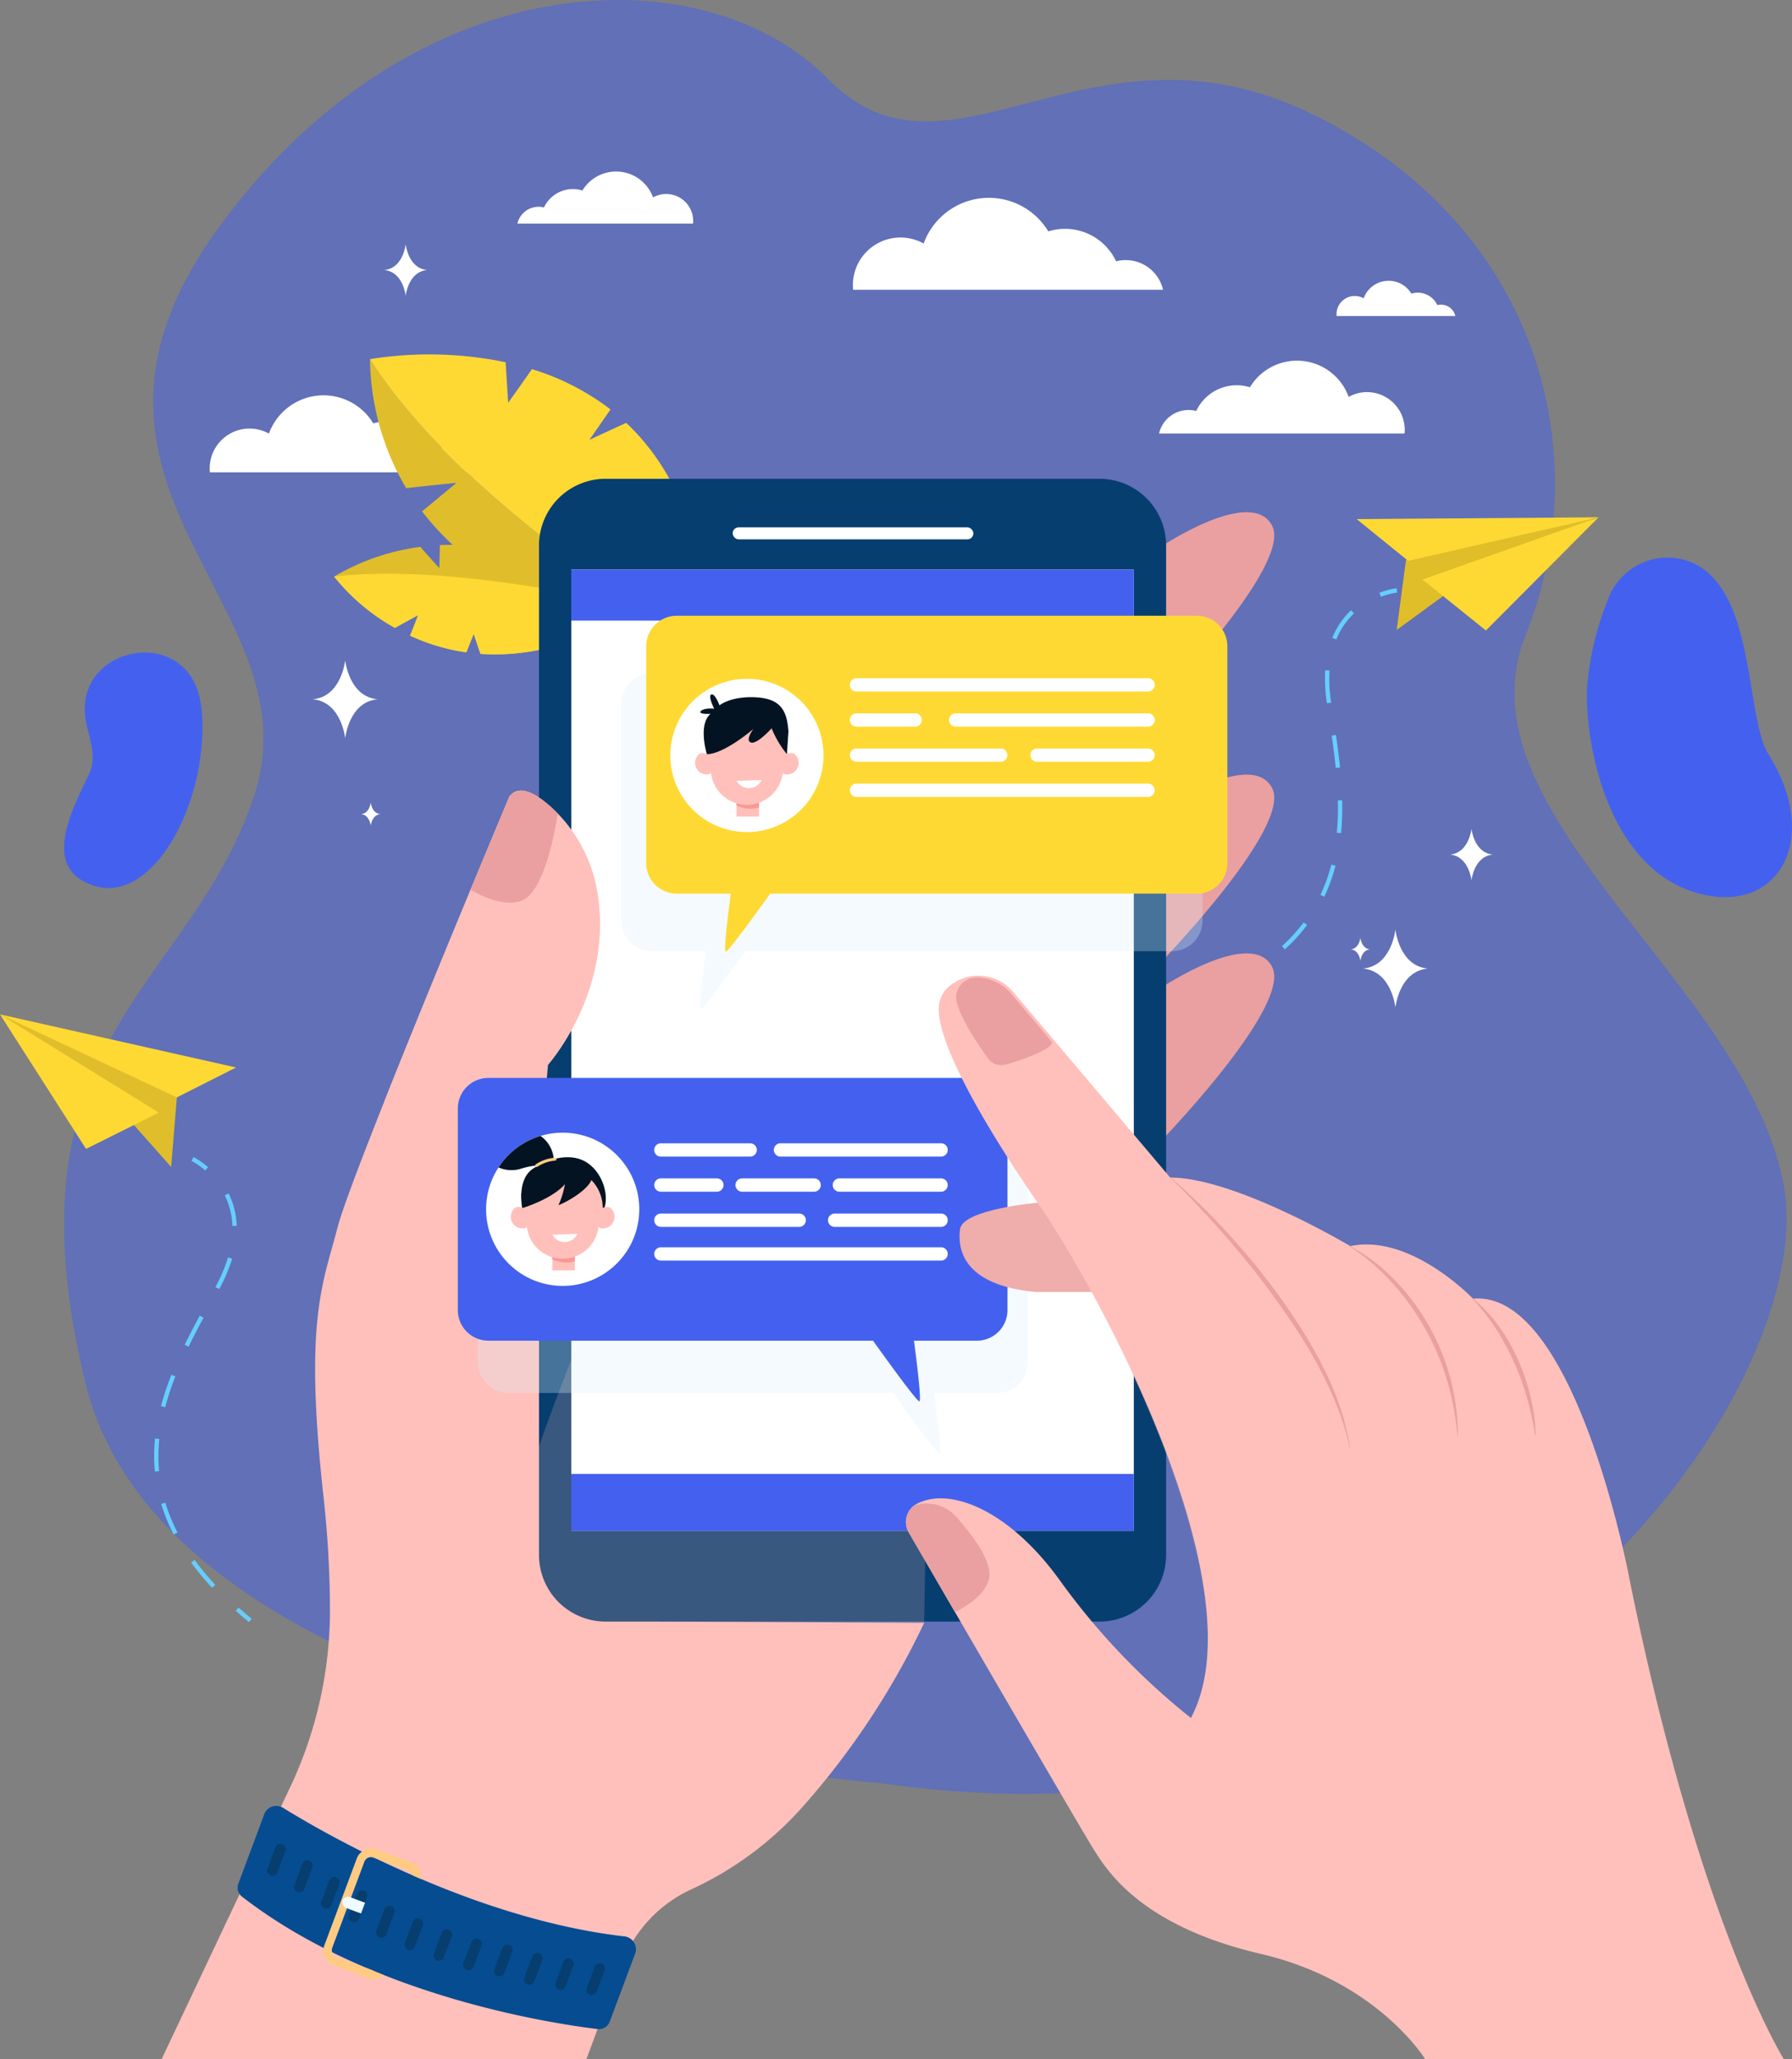 <svg xmlns="http://www.w3.org/2000/svg" width="245.796" height="282.39" viewBox="0 0 245.796 282.39">
  <rect x="0" y="0" width="245.796" height="282.39" fill="#808080" stroke="none"/>
  <g id="Group_135" data-name="Group 135" transform="translate(-197.742 -1795)">
    <path id="Path_236" data-name="Path 236" d="M365.824,2039.522s-97.224-7.153-108.915-54.692,14.22-54.008,23.067-80.635-31.283-42.331-4.424-78.56,66.47-36.861,83.162-19.8,35.934-10.428,66.918,5.056S464.2,1857.664,454.4,1882.1s30.371,47.807,35.409,75.514S449.384,2051.738,365.824,2039.522Z" transform="translate(-47.399 0)" fill="#4361ee" opacity="0.5"/>
    <path id="Path_237" data-name="Path 237" d="M339.465,2662.027h58.26l4.833-13.011a18.4,18.4,0,0,1,9.695-10.342,46.344,46.344,0,0,0,15.4-11.554,107.02,107.02,0,0,0,16.4-24.924l-36.106-.177s3.25-20.2-14.7-47.02a15.185,15.185,0,0,1-2.5-9.759l1.7-19.563s12.194-13.628,4.713-30.534c0,0-7.154-9.906-9.993-6.28,0,0-21.611,51.462-23.578,59.115s-4.591,12.461-1.968,36.51a145.737,145.737,0,0,1,.935,16.041,56.929,56.929,0,0,1-5.472,24.229Z" transform="translate(-119.551 -584.637)" fill="#ffc0bb"/>
    <path id="Path_238" data-name="Path 238" d="M393.8,3223.355c-5.408-6-12.92-5.056-20.82-7.8s-10.434-22.483-10.434-22.483v0c.013.745.019,1.469.017,2.166a56.926,56.926,0,0,1-5.472,24.229l-17.629,37.269h58.26l4.833-13.012a18.4,18.4,0,0,1,9.695-10.341,45.344,45.344,0,0,0,12.937-8.971C409.143,3231.158,399.211,3229.359,393.8,3223.355Z" transform="translate(-119.551 -1179.347)" fill="#ffc0bb" opacity="0.2" style="mix-blend-mode: multiply;isolation: isolate"/>
    <path id="Path_239" data-name="Path 239" d="M1385.8,2045.954a2.013,2.013,0,0,0-2.466-1.494,2.961,2.961,0,0,0-3.56-1.573,3.647,3.647,0,0,0-6.551.637,2.5,2.5,0,0,0-3.719,2.186c0,.082,0,.163.012.243Z" transform="translate(-988.44 -207.617)" fill="#fff"/>
    <path id="Path_240" data-name="Path 240" d="M988.021,1981a5.252,5.252,0,0,0-6.438-3.9,7.731,7.731,0,0,0-9.3-4.106,9.522,9.522,0,0,0-17.1,1.664,6.532,6.532,0,0,0-9.708,5.708c0,.214.011.425.031.634Z" transform="translate(-630.751 -146.262)" fill="#fff"/>
    <path id="Path_241" data-name="Path 241" d="M417.19,2152.086a4.395,4.395,0,0,0-5.388-3.264,6.472,6.472,0,0,0-7.78-3.437,7.97,7.97,0,0,0-14.316,1.393,5.467,5.467,0,0,0-8.125,4.778c0,.179.009.355.026.531Z" transform="translate(-155.078 -292.316)" fill="#fff"/>
    <g id="Group_117" data-name="Group 117" transform="translate(248.491 1843.608)">
      <path id="Path_242" data-name="Path 242" d="M522.122,2109.815c13.394,21.133,46.406,39.967,46.406,39.967s-26.242-2.131-39.265-19.09l4.722-3.911s-3.753.363-6.9.726A35.527,35.527,0,0,1,522.122,2109.815Z" transform="translate(-522.122 -2109.17)" fill="#e0be2b"/>
      <path id="Path_243" data-name="Path 243" d="M557.265,2115.081c-2.037.924-5.05,2.332-5.05,2.332l2.9-4.171a33.824,33.824,0,0,0-10.789-5.531c-1.495,2.176-3.251,4.608-3.251,4.608l-.349-5.552a51.5,51.5,0,0,0-18.607-.426c13.394,21.133,46.406,39.967,46.406,39.967C568.378,2130.78,563.65,2121.084,557.265,2115.081Z" transform="translate(-522.122 -2105.696)" fill="#ffd933"/>
    </g>
    <g id="Group_118" data-name="Group 118" transform="translate(243.573 1869.722)">
      <path id="Path_244" data-name="Path 244" d="M490.687,2276.963a31.119,31.119,0,0,1,11.821-4.072c1.17,1.336,2.606,2.907,2.606,2.907l.08-3.146c14.929-.716,27.516,8.687,27.516,8.687-8.543,5.2-15.895,6.655-21.952,6.223-.382-1.1-.925-2.737-.925-2.737l-1.014,2.532a27.545,27.545,0,0,1-7.717-2.291c.537-1.313,1.1-2.813,1.1-2.813L499.02,2284A28.279,28.279,0,0,1,490.687,2276.963Z" transform="translate(-490.687 -2272.614)" fill="#e0be2b"/>
      <path id="Path_245" data-name="Path 245" d="M510.757,2308.944c-.382-1.1-.925-2.737-.925-2.737l-1.014,2.532a27.545,27.545,0,0,1-7.717-2.291c.537-1.313,1.1-2.814,1.1-2.814l-3.183,1.744a28.282,28.282,0,0,1-8.333-7.034c17.369-1.985,42.022,4.376,42.022,4.376C524.167,2307.919,516.815,2309.376,510.757,2308.944Z" transform="translate(-490.687 -2293.995)" fill="#ffd933"/>
    </g>
    <g id="Group_119" data-name="Group 119" transform="translate(383.82 1865.927)">
      <path id="Path_246" data-name="Path 246" d="M1423.515,2254.326l-1.26,9.491,6.742-4.924,20.634-10.541-15.96,1.461s-8.131,1.975-8.571,2.374A19.741,19.741,0,0,0,1423.515,2254.326Z" transform="translate(-1416.76 -2248.353)" fill="#e0be2a"/>
      <path id="Path_247" data-name="Path 247" d="M1387.13,2248.693l33.184-.242-26.116,5.974Z" transform="translate(-1387.13 -2248.435)" fill="#ffd933"/>
      <path id="Path_248" data-name="Path 248" d="M1453.608,2263.973l-8.695-6.985,24.144-8.538Z" transform="translate(-1435.873 -2248.435)" fill="#ffd933"/>
    </g>
    <g id="Group_123" data-name="Group 123" transform="translate(359.954 1875.674)">
      <g id="Group_120" data-name="Group 120" transform="translate(26.991)">
        <path id="Path_249" data-name="Path 249" d="M1407.313,2311.827a10.011,10.011,0,0,1,2.215-.582l-.062-.59a10.517,10.517,0,0,0-2.361.617Z" transform="translate(-1407.104 -2310.655)" fill="#65cefe"/>
      </g>
      <g id="Group_121" data-name="Group 121" transform="translate(6.288 3.016)">
        <path id="Path_250" data-name="Path 250" d="M1274.775,2380.948a37.42,37.42,0,0,0,3.842-2.229l.329.493a37.918,37.918,0,0,1-3.9,2.265Zm7.338-4.95a24.07,24.07,0,0,0,2.982-3.261l.473.357a24.7,24.7,0,0,1-3.056,3.342Zm5.272-7.032c.29-.61.558-1.245.795-1.889.268-.729.505-1.491.705-2.264l.573.148c-.2.793-.448,1.573-.723,2.321-.243.661-.517,1.313-.816,1.939Zm2.393-12.959.592-.014a38.265,38.265,0,0,1-.146,4.511l-.59-.056A37.713,37.713,0,0,0,1289.779,2356.007Zm-.843-8.883.587-.084c.248,1.734.425,3.151.557,4.459l-.59.06C1289.359,2350.259,1289.183,2348.85,1288.936,2347.124Zm-.663-4.462a21.816,21.816,0,0,1-.224-4.5l.591.036a21.2,21.2,0,0,0,.219,4.374l0,.034-.587.081Zm.745-8.951a10.76,10.76,0,0,1,2.573-3.779l.407.431a10.17,10.17,0,0,0-2.431,3.573Z" transform="translate(-1274.775 -2329.932)" fill="#65cefe"/>
      </g>
      <g id="Group_122" data-name="Group 122" transform="translate(0 55.852)">
        <path id="Path_251" data-name="Path 251" d="M1234.777,2669.029c.763-.265,1.515-.543,2.234-.827l-.217-.551c-.713.281-1.456.556-2.211.818Z" transform="translate(-1234.583 -2667.651)" fill="#65cefe"/>
      </g>
    </g>
    <g id="Group_124" data-name="Group 124" transform="translate(356.201 1865.243)">
      <path id="Path_252" data-name="Path 252" d="M1211.468,2248.655s12.34-8.259,15.158-2.818-16.032,24.7-16.032,24.7Z" transform="translate(-1210.594 -2243.981)" fill="#eaa0a0"/>
      <path id="Path_253" data-name="Path 253" d="M1211.468,2478.671s12.34-8.259,15.158-2.818-16.032,24.7-16.032,24.7Z" transform="translate(-1210.594 -2438.012)" fill="#eaa0a0"/>
      <path id="Path_254" data-name="Path 254" d="M1211.468,2635.386s12.34-8.259,15.158-2.818-16.032,24.7-16.032,24.7Z" transform="translate(-1210.594 -2570.209)" fill="#eaa0a0"/>
    </g>
    <path id="Path_255" data-name="Path 255" d="M747.18,2214.695H679.435a9.135,9.135,0,0,0-9.135,9.135v138.452a9.137,9.137,0,0,0,9.135,9.135H747.18a9.135,9.135,0,0,0,9.135-9.135V2223.83A9.137,9.137,0,0,0,747.18,2214.695Z" transform="translate(-398.627 -354.034)" fill="#063e70"/>
    <path id="Path_256" data-name="Path 256" d="M649.652,2858.116s-12.253,30-11.064,35.668,8.624,13.255,26.868,10.727a280.173,280.173,0,0,0,30.854-5.908s.763-40.481,0-42.534-33.565-16.623-34.855-16.623S649.652,2858.116,649.652,2858.116Z" transform="translate(-371.807 -881.043)" fill="#ffc0bb" opacity="0.2" style="mix-blend-mode: multiply;isolation: isolate"/>
    <rect id="Rectangle_34" data-name="Rectangle 34" width="77.158" height="131.822" transform="translate(276.101 1873.111)" fill="#fff"/>
    <path id="Path_257" data-name="Path 257" d="M688.016,2785.726h-67.01a4.192,4.192,0,0,0-4.191,4.191v27.653a4.191,4.191,0,0,0,4.191,4.191h52.757c2.135,2.98,6.007,8.315,6.348,8.315.32,0-.3-5.039-.73-8.315h8.635a4.191,4.191,0,0,0,4.191-4.191v-27.653A4.191,4.191,0,0,0,688.016,2785.726Z" transform="translate(-353.509 -835.728)" fill="#daeef7" opacity="0.3" style="mix-blend-mode: multiply;isolation: isolate"/>
    <path id="Path_258" data-name="Path 258" d="M818.006,2385.259H746.67a4.191,4.191,0,0,0-4.191,4.191v29.722a4.191,4.191,0,0,0,4.191,4.191h7.408c-.43,3.272-.993,7.966-.684,7.966.329,0,3.924-4.937,6.1-7.966h58.515a4.191,4.191,0,0,0,4.191-4.191V2389.45A4.191,4.191,0,0,0,818.006,2385.259Z" transform="translate(-459.514 -497.914)" fill="#daeef7" opacity="0.3" style="mix-blend-mode: multiply;isolation: isolate"/>
    <rect id="Rectangle_35" data-name="Rectangle 35" width="33.017" height="1.652" rx="0.826" transform="translate(298.235 1867.317)" fill="#fff"/>
    <path id="Path_259" data-name="Path 259" d="M554.291,2537.484a5.759,5.759,0,0,0,1.518,2.582l1.251-14.388s8.971-10.025,6.8-23.545a20.2,20.2,0,0,0-6.565-11.983c-2.01-1.767-4.217-2.947-5.518-1.285,0,0-10.163,24.2-17.184,41.878Z" transform="translate(-284.154 -584.637)" fill="#ffc0bb"/>
    <path id="Path_260" data-name="Path 260" d="M670.332,2739.876h-67.01a4.191,4.191,0,0,0-4.191,4.191v27.654a4.191,4.191,0,0,0,4.191,4.191h52.757c2.135,2.979,6.006,8.315,6.348,8.315.32,0-.3-5.039-.73-8.315h8.635a4.191,4.191,0,0,0,4.191-4.191v-27.654A4.191,4.191,0,0,0,670.332,2739.876Z" transform="translate(-338.592 -797.051)" fill="#4361ee"/>
    <rect id="Rectangle_36" data-name="Rectangle 36" width="77.158" height="7.797" transform="translate(276.101 1997.135)" fill="#4361ee"/>
    <rect id="Rectangle_37" data-name="Rectangle 37" width="77.158" height="6.996" transform="translate(276.101 1873.111)" fill="#4361ee"/>
    <path id="Path_261" data-name="Path 261" d="M617.477,2503.079c2.808-1.292,4.274-8.6,4.8-11.882-2.254-2.267-5.08-4.307-6.626-2.332,0,0-2.238,5.329-5.339,12.813C612.431,2502.857,615.377,2504.044,617.477,2503.079Z" transform="translate(-348.023 -584.637)" fill="#eaa0a0"/>
    <path id="Path_262" data-name="Path 262" d="M1049.852,2849.211s-10.421.875-10.785,3.644.437,7.652,10.275,8.6h10.19s-3.049-8.453-2.9-8.745S1049.852,2849.211,1049.852,2849.211Z" transform="translate(-709.644 -889.281)" fill="#efadab"/>
    <path id="Path_263" data-name="Path 263" d="M993.484,2722.671a2.827,2.827,0,0,0-1.1,3.915c4.8,8.271,23.864,41.14,25.583,43.813,1.967,3.061,6.777,10.275,22.737,13.992s22.518,14.429,22.518,14.429h49.19s-11.587-18.365-21.206-66.024c0,0-7.433-39.571-21.425-38.26,0,0-8.527-8.963-16.834-7.214,0,0-15.741-9.4-24.7-9.4l-21.53-25.445a6.229,6.229,0,0,0-8.507-1.007,4.077,4.077,0,0,0-1.663,2.622c-.656,4.154,4.81,14.648,13.555,27.328s30.389,52.907,20.988,70.615a95.079,95.079,0,0,1-17.927-18.8C1006.2,2723.53,998.015,2720.266,993.484,2722.671Z" transform="translate(-669.996 -721.43)" fill="#ffc0bb"/>
    <path id="Path_264" data-name="Path 264" d="M1223.925,2827.291a89.652,89.652,0,0,1,8.063,7.885,93.064,93.064,0,0,1,10.26,13.483c3.193,5.262,5.3,9.875,6.3,15.67l-.064.013c-1.147-5.443-4.144-11.306-6.754-15.356a113.671,113.671,0,0,0-10.127-13.47c-2.29-2.641-5.193-5.761-7.718-8.177Z" transform="translate(-865.6 -870.79)" fill="#eaa0a0"/>
    <path id="Path_265" data-name="Path 265" d="M1380.49,2886.881a24.292,24.292,0,0,1,6.229,4.724,30.115,30.115,0,0,1,4.72,6.3,30.771,30.771,0,0,1,2.955,7.293,29.753,29.753,0,0,1,.989,7.754l-.065,0a38.187,38.187,0,0,0-1.418-7.612,34.526,34.526,0,0,0-3.032-7.117,33.708,33.708,0,0,0-4.53-6.27,29.1,29.1,0,0,0-5.881-5.017Z" transform="translate(-997.682 -921.057)" fill="#eaa0a0"/>
    <path id="Path_266" data-name="Path 266" d="M1487.851,2932.258a21.674,21.674,0,0,1,5.146,6.167,27.788,27.788,0,0,1,2.939,7.5,23.329,23.329,0,0,1,.686,5.3l-.065.009a39.594,39.594,0,0,0-1.117-5.174,36.181,36.181,0,0,0-2.986-7.34,29.332,29.332,0,0,0-4.633-6.414Z" transform="translate(-1088.249 -959.335)" fill="#eaa0a0"/>
    <path id="Path_267" data-name="Path 267" d="M1003.418,3123.152c.436-2.213-2.143-5.723-4.484-8.371a5.442,5.442,0,0,0-5.8-1.58,2.831,2.831,0,0,0-.749,3.689c1.289,2.222,3.608,6.221,6.345,10.933C1000.78,3126.78,1003.014,3125.2,1003.418,3123.152Z" transform="translate(-670 -1111.734)" fill="#eaa0a0"/>
    <path id="Path_268" data-name="Path 268" d="M1042.562,2663.92c1.244-.25,6.886-2.125,6.541-3.154h0l-5.566-6.578a6.338,6.338,0,0,0-4.242-2.217h0l-.026,0c-.045,0-.147-.011-.29-.011a2.82,2.82,0,0,0-2.988,2.234c-.4,2,2.9,6.845,4.361,8.862A2.194,2.194,0,0,0,1042.562,2663.92Z" transform="translate(-707.078 -722.888)" fill="#eaa0a0"/>
    <path id="Path_269" data-name="Path 269" d="M412.366,3378.509c6.165,3.788,26.011,15.112,46.532,17.527a1.8,1.8,0,0,1,1.692,2.2l-3.585,9.6a1.594,1.594,0,0,1-1.753.909c-6.048-.734-31-4.49-48.558-18.072a1.573,1.573,0,0,1-.626-1.762l3.659-9.8A1.786,1.786,0,0,1,412.366,3378.509Z" transform="translate(-175.666 -1335.497)" fill="#064c91"/>
    <path id="Path_270" data-name="Path 270" d="M432.443,3415.613l-.068-.025a.7.7,0,0,1-.408-.9l1.1-2.957a.7.7,0,0,1,.9-.408l.068.025a.7.7,0,0,1,.408.9l-1.1,2.956A.7.7,0,0,1,432.443,3415.613Z" transform="translate(-197.543 -1363.418)" fill="#063e70"/>
    <path id="Path_271" data-name="Path 271" d="M456.037,3430.154l-.068-.025a.7.7,0,0,1-.409-.9l1.1-2.956a.7.7,0,0,1,.895-.409l.068.026a.7.7,0,0,1,.408.9l-1.1,2.956A.7.7,0,0,1,456.037,3430.154Z" transform="translate(-217.446 -1375.684)" fill="#063e70"/>
    <path id="Path_272" data-name="Path 272" d="M479.691,3444.64h0a.733.733,0,0,1-.43-.942l1.078-2.888a.732.732,0,0,1,.942-.43h0a.731.731,0,0,1,.429.941l-1.078,2.889A.732.732,0,0,1,479.691,3444.64Z" transform="translate(-237.437 -1387.924)" fill="#063e70"/>
    <path id="Path_273" data-name="Path 273" d="M503.989,3456.342l-.068-.025a.7.7,0,0,1-.408-.9l1.1-2.956a.7.7,0,0,1,.895-.409l.068.025a.7.7,0,0,1,.408.9l-1.1,2.956A.7.7,0,0,1,503.989,3456.342Z" transform="translate(-257.896 -1397.775)" fill="#063e70"/>
    <path id="Path_274" data-name="Path 274" d="M527.915,3469.995l-.068-.025a.7.7,0,0,1-.408-.9l1.1-2.956a.7.7,0,0,1,.9-.408l.068.025a.7.7,0,0,1,.408.9l-1.1,2.956A.7.7,0,0,1,527.915,3469.995Z" transform="translate(-278.079 -1409.292)" fill="#063e70"/>
    <path id="Rectangle_38" data-name="Rectangle 38" d="M.731,0H3.815a.732.732,0,0,1,.732.732v0a.732.732,0,0,1-.732.732H.732A.732.732,0,0,1,0,.732v0A.731.731,0,0,1,.731,0Z" transform="translate(253.024 2062.127) rotate(-69.501)" fill="#063e70"/>
    <path id="Rectangle_39" data-name="Rectangle 39" d="M.732,0H3.815a.732.732,0,0,1,.732.732v0a.732.732,0,0,1-.732.732H.732A.732.732,0,0,1,0,.732v0A.732.732,0,0,1,.732,0Z" transform="translate(257.009 2063.615) rotate(-69.502)" fill="#063e70"/>
    <path id="Path_275" data-name="Path 275" d="M604.356,3498.568h0a.731.731,0,0,1-.43-.941l1.078-2.888a.732.732,0,0,1,.942-.43h0a.732.732,0,0,1,.43.942l-1.078,2.888A.731.731,0,0,1,604.356,3498.568Z" transform="translate(-342.598 -1433.415)" fill="#063e70"/>
    <path id="Path_276" data-name="Path 276" d="M631.375,3503.936h0a.732.732,0,0,1-.43-.941l1.079-2.889a.732.732,0,0,1,.942-.43h0a.732.732,0,0,1,.429.942l-1.078,2.888A.732.732,0,0,1,631.375,3503.936Z" transform="translate(-365.39 -1437.942)" fill="#063e70"/>
    <path id="Path_277" data-name="Path 277" d="M657.661,3511.167l-.068-.025a.7.7,0,0,1-.408-.9l1.1-2.956a.7.7,0,0,1,.9-.408l.068.025a.7.7,0,0,1,.408.9l-1.1,2.956A.7.7,0,0,1,657.661,3511.167Z" transform="translate(-387.527 -1444.024)" fill="#063e70"/>
    <path id="Rectangle_40" data-name="Rectangle 40" d="M.731,0H3.815a.732.732,0,0,1,.732.732v0a.732.732,0,0,1-.732.732H.732A.732.732,0,0,1,0,.732v0A.731.731,0,0,1,.731,0Z" transform="translate(273.688 2067.591) rotate(-69.502)" fill="#063e70"/>
    <path id="Path_278" data-name="Path 278" d="M712.349,3520.267h0a.732.732,0,0,1-.43-.941l1.078-2.889a.733.733,0,0,1,.942-.43h0a.732.732,0,0,1,.43.942l-1.078,2.888A.732.732,0,0,1,712.349,3520.267Z" transform="translate(-433.695 -1451.718)" fill="#063e70"/>
    <path id="Path_279" data-name="Path 279" d="M488.15,3431.905l.017-.045a.917.917,0,0,1-.194-.047L483.117,3430a.969.969,0,0,1-.519-1.264l4.379-11.729a.969.969,0,0,1,1.22-.615l4.857,1.813a.906.906,0,0,1,.554.638q.572.249,1.154.5a2.1,2.1,0,0,0-1.28-2.282l-4.857-1.813a2.151,2.151,0,0,0-2.709,1.365l-4.379,11.729a2.15,2.15,0,0,0,1.152,2.806l4.857,1.814a2.045,2.045,0,0,0,2.1-.452Q488.9,3432.213,488.15,3431.905Z" transform="translate(-239.268 -1366.657)" fill="#ffcb83"/>
    <path id="Path_280" data-name="Path 280" d="M500.941,3458.405l-2.113-.789a.793.793,0,0,0-.553,1.482l2.113.788Z" transform="translate(-253.125 -1402.465)" fill="#eefbff"/>
    <path id="Path_281" data-name="Path 281" d="M1204.772,3373.945h49.191s-7.6-12.041-15.595-41.924c-3.51,22-22.874,20.735-30.558,21.956-8.847,1.405-43.195-5.756-48.007-8.012,2.14,3.266,7.214,10,22.451,13.551C1198.214,3363.233,1204.772,3373.945,1204.772,3373.945Z" transform="translate(-811.548 -1296.556)" fill="#ffc0bb" opacity="0.2" style="mix-blend-mode: multiply;isolation: isolate"/>
    <path id="Path_282" data-name="Path 282" d="M1124.294,2875.087c9.645,15.5,26.949,51.095,18.387,66.626l5.682,5.609s14.357-15.9-8.49-50.98A233.786,233.786,0,0,0,1124.294,2875.087Z" transform="translate(-781.594 -911.109)" fill="#ffc0bb" opacity="0.2" style="mix-blend-mode: multiply;isolation: isolate"/>
    <circle id="Ellipse_20" data-name="Ellipse 20" cx="10.507" cy="10.507" r="10.507" transform="translate(263.689 1970.57) rotate(-85.896)" fill="#fff"/>
    <path id="Path_283" data-name="Path 283" d="M654.932,2816.805s-1.042-4.276,1.44-5.876,5.132-1.968,6.943-1.045c2.51,1.279,3.542,4.734,2.739,6.646l-6.663-1.674Z" transform="translate(-385.48 -855.687)" fill="#031322"/>
    <g id="Group_125" data-name="Group 125" transform="translate(267.77 1955.173)">
      <rect id="Rectangle_41" data-name="Rectangle 41" width="3.085" height="3.08" transform="translate(5.729 10.963)" fill="#ffc0bb"/>
      <path id="Path_284" data-name="Path 284" d="M685.051,2890.729v-1.846h-3.085v1.571A4.524,4.524,0,0,0,685.051,2890.729Z" transform="translate(-676.237 -2877.919)" fill="#f99893"/>
      <path id="Path_285" data-name="Path 285" d="M659.027,2824.256a1.146,1.146,0,0,0-1.034.04,5.493,5.493,0,0,0-10.986,0,1.146,1.146,0,0,0-1.034-.04,1.595,1.595,0,0,0,1.379,2.791,1,1,0,0,0,.231-.158,4.952,4.952,0,0,0,9.833,0,1,1,0,0,0,.231.158,1.595,1.595,0,0,0,1.379-2.791Z" transform="translate(-645.349 -2818.805)" fill="#ffc0bb"/>
      <path id="Path_286" data-name="Path 286" d="M685.407,2876.59a1.926,1.926,0,0,1-3.441.105Z" transform="translate(-676.237 -2867.55)" fill="#fff"/>
    </g>
    <path id="Path_287" data-name="Path 287" d="M654.907,2819.5s4.038-1.223,5.8-3.266a12.138,12.138,0,0,1-.873,2.853c.118.079,4.033-1.825,4.564-3.581s-4-2.388-4-2.388-1.554.661-1.632.7-1.536.209-1.7.582c-.217.483-1.246.526-1.246.526l-.65,1.352-.455,1.422Z" transform="translate(-385.479 -858.834)" fill="#031322"/>
    <path id="Path_288" data-name="Path 288" d="M634.806,2795.054a4.416,4.416,0,0,0,2.99.2c2.356-.724,3.29-.443,3.6-.265a.765.765,0,0,0,.618.081c.232-.077.448-.288.381-.819a4.282,4.282,0,0,0-1.826-3.514A10.529,10.529,0,0,0,634.806,2795.054Z" transform="translate(-368.686 -839.952)" fill="#031322"/>
    <g id="Group_127" data-name="Group 127" transform="translate(271.148 1953.764)">
      <g id="Group_126" data-name="Group 126">
        <path id="Path_289" data-name="Path 289" d="M666.987,2810.989h0a.2.2,0,0,1,.049-.287,5.527,5.527,0,0,1,2.622-.9.2.2,0,0,1,.21.2h0a.2.2,0,0,1-.19.2,5.2,5.2,0,0,0-2.422.839A.2.2,0,0,1,666.987,2810.989Z" transform="translate(-666.946 -2809.797)" fill="#ffcb83"/>
      </g>
    </g>
    <g id="Group_129" data-name="Group 129" transform="translate(286.376 1879.445)">
      <path id="Path_290" data-name="Path 290" d="M839.8,2334.76H768.468a4.191,4.191,0,0,0-4.191,4.191v29.722a4.191,4.191,0,0,0,4.191,4.191h7.408c-.43,3.272-.993,7.965-.684,7.965.329,0,3.924-4.937,6.1-7.965H839.8a4.191,4.191,0,0,0,4.191-4.191v-29.722A4.191,4.191,0,0,0,839.8,2334.76Z" transform="translate(-764.277 -2334.76)" fill="#ffd933"/>
      <circle id="Ellipse_21" data-name="Ellipse 21" cx="10.507" cy="10.507" r="10.507" transform="translate(0.394 25.54) rotate(-70.442)" fill="#fff"/>
      <g id="Group_128" data-name="Group 128" transform="translate(6.66 10.783)">
        <rect id="Rectangle_42" data-name="Rectangle 42" width="3.085" height="3.08" transform="translate(5.729 13.668)" fill="#ffc0bb"/>
        <path id="Path_291" data-name="Path 291" d="M846.551,2492.9v-1.847h-3.085v1.571A4.523,4.523,0,0,0,846.551,2492.9Z" transform="translate(-837.737 -2477.381)" fill="#f99893"/>
        <path id="Path_292" data-name="Path 292" d="M820.526,2426.424a1.15,1.15,0,0,0-1.034.041,5.493,5.493,0,0,0-10.986,0,1.149,1.149,0,0,0-1.034-.041,1.6,1.6,0,0,0,1.379,2.791,1.015,1.015,0,0,0,.231-.158,4.952,4.952,0,0,0,9.833,0,1.013,1.013,0,0,0,.231.158,1.6,1.6,0,0,0,1.379-2.791Z" transform="translate(-806.848 -2418.268)" fill="#ffc0bb"/>
        <path id="Path_293" data-name="Path 293" d="M814.37,2405.187s1.548-1.31,5.067-1.1,4.189,2.049,4.388,4.671l-.206,3.12a13.627,13.627,0,0,1-2.1-3.544s-1.97,2.211-2.829,1.949.325-1.854.325-1.854-4.014,3.454-6.379,3.449c0,0-1.251-4.042.505-5.525,0,0-1.323.063-1.393-.2s.631-.65,1.9-.5c0,0-.906-1.771-.4-1.957S814.37,2405.187,814.37,2405.187Z" transform="translate(-810.975 -2403.682)" fill="#031322"/>
        <path id="Path_294" data-name="Path 294" d="M846.907,2478.758a1.926,1.926,0,0,1-3.441.105Z" transform="translate(-837.737 -2467.013)" fill="#fff"/>
      </g>
      <path id="Path_295" data-name="Path 295" d="M983.731,2391.332H943.74a.912.912,0,0,1-.913-.913h0a.913.913,0,0,1,.913-.913h39.991a.913.913,0,0,1,.913.913h0A.913.913,0,0,1,983.731,2391.332Z" transform="translate(-914.893 -2380.941)" fill="#fff"/>
      <path id="Path_296" data-name="Path 296" d="M951.79,2422.126h-8.05a.913.913,0,0,1-.913-.914h0a.913.913,0,0,1,.913-.912h8.05a.913.913,0,0,1,.913.912h0A.913.913,0,0,1,951.79,2422.126Z" transform="translate(-914.893 -2406.917)" fill="#fff"/>
      <path id="Path_297" data-name="Path 297" d="M1057.073,2422.126h-26.388a.914.914,0,0,1-.913-.914h0a.913.913,0,0,1,.913-.912h26.388a.913.913,0,0,1,.913.912h0A.913.913,0,0,1,1057.073,2422.126Z" transform="translate(-988.236 -2406.917)" fill="#fff"/>
      <path id="Path_298" data-name="Path 298" d="M963.516,2452.918H943.74a.913.913,0,0,1-.913-.913h0a.913.913,0,0,1,.913-.913h19.777a.913.913,0,0,1,.913.913h0A.913.913,0,0,1,963.516,2452.918Z" transform="translate(-914.893 -2432.893)" fill="#fff"/>
      <path id="Path_299" data-name="Path 299" d="M1117.245,2452.918h-15.229a.913.913,0,0,1-.913-.913h0a.913.913,0,0,1,.913-.913h15.229a.912.912,0,0,1,.913.913h0A.912.912,0,0,1,1117.245,2452.918Z" transform="translate(-1048.408 -2432.893)" fill="#fff"/>
      <path id="Path_300" data-name="Path 300" d="M983.731,2483.712H943.74a.913.913,0,0,1-.913-.913h0a.913.913,0,0,1,.913-.913h39.991a.913.913,0,0,1,.913.913h0A.913.913,0,0,1,983.731,2483.712Z" transform="translate(-914.893 -2458.868)" fill="#fff"/>
    </g>
    <path id="Path_301" data-name="Path 301" d="M784.473,2799.012h-12.25a.913.913,0,0,1-.913-.913h0a.912.912,0,0,1,.913-.912h12.25a.913.913,0,0,1,.913.912h0A.913.913,0,0,1,784.473,2799.012Z" transform="translate(-483.835 -845.396)" fill="#fff"/>
    <path id="Path_302" data-name="Path 302" d="M779.906,2829.8h-7.682a.913.913,0,0,1-.913-.913h0a.913.913,0,0,1,.913-.913h7.682a.913.913,0,0,1,.913.913h0A.913.913,0,0,1,779.906,2829.8Z" transform="translate(-483.835 -871.371)" fill="#fff"/>
    <path id="Path_303" data-name="Path 303" d="M853.348,2829.8h-9.874a.913.913,0,0,1-.913-.913h0a.913.913,0,0,1,.913-.913h9.874a.913.913,0,0,1,.913.913h0A.913.913,0,0,1,853.348,2829.8Z" transform="translate(-543.938 -871.371)" fill="#fff"/>
    <path id="Path_304" data-name="Path 304" d="M942.684,2829.8H928.738a.913.913,0,0,1-.913-.913h0a.913.913,0,0,1,.913-.913h13.946a.913.913,0,0,1,.913.913h0A.913.913,0,0,1,942.684,2829.8Z" transform="translate(-615.862 -871.371)" fill="#fff"/>
    <path id="Path_305" data-name="Path 305" d="M899.124,2799.012H877.1a.913.913,0,0,1-.913-.913h0a.913.913,0,0,1,.913-.912h22.025a.913.913,0,0,1,.913.912h0A.913.913,0,0,1,899.124,2799.012Z" transform="translate(-572.302 -845.396)" fill="#fff"/>
    <path id="Path_306" data-name="Path 306" d="M810.657,2890.164H772.224a.913.913,0,0,1-.913-.912h0a.913.913,0,0,1,.913-.913h38.433a.913.913,0,0,1,.913.913h0A.912.912,0,0,1,810.657,2890.164Z" transform="translate(-483.835 -922.287)" fill="#fff"/>
    <path id="Path_307" data-name="Path 307" d="M791.2,2860.6H772.224a.913.913,0,0,1-.913-.913h0a.913.913,0,0,1,.913-.913H791.2a.913.913,0,0,1,.913.913h0A.913.913,0,0,1,791.2,2860.6Z" transform="translate(-483.835 -897.347)" fill="#fff"/>
    <path id="Path_308" data-name="Path 308" d="M939.2,2860.6H924.6a.913.913,0,0,1-.913-.913h0a.913.913,0,0,1,.913-.913H939.2a.913.913,0,0,1,.913.913h0A.913.913,0,0,1,939.2,2860.6Z" transform="translate(-612.375 -897.347)" fill="#fff"/>
    <path id="Path_309" data-name="Path 309" d="M256.949,2376.544c-2-10.126,13.1-13.529,15.534-3.5a15.515,15.515,0,0,1,.405,3.05c.47,12.056-6.822,25.18-14.586,22.97s-3.294-10.444-.941-15.384C258.459,2381.377,257.465,2379.155,256.949,2376.544Z" transform="translate(-47.398 -482.527)" fill="#4361ee"/>
    <path id="Path_310" data-name="Path 310" d="M1602.864,2284.176a8.7,8.7,0,0,0-10.936,5.193,41.2,41.2,0,0,0-2.912,12.337c-.243,7.54,2.756,23.72,14.22,27.716s18.305-6.544,10.673-18.739C1610.649,2305.474,1612.277,2287.462,1602.864,2284.176Z" transform="translate(-1173.601 -412.245)" fill="#4361ee"/>
    <g id="Group_133" data-name="Group 133" transform="translate(218.886 1953.676)">
      <g id="Group_130" data-name="Group 130" transform="translate(5.132 0)">
        <path id="Path_311" data-name="Path 311" d="M367.576,2811.079a10,10,0,0,0-1.878-1.31l.262-.532a10.475,10.475,0,0,1,2,1.394Z" transform="translate(-365.698 -2809.236)" fill="#65cefe"/>
      </g>
      <g id="Group_131" data-name="Group 131" transform="translate(0 4.988)">
        <path id="Path_312" data-name="Path 312" d="M340.843,2895.208a38.039,38.039,0,0,1-2.881-3.473l.479-.349a37.45,37.45,0,0,0,2.836,3.419Zm-5.27-7.311a24.671,24.671,0,0,1-1.714-4.19l.567-.172a24.108,24.108,0,0,0,1.673,4.09Zm-2.584-8.638c-.064-.69-.1-1.4-.1-2.1,0-.8.041-1.613.123-2.427l.589.059c-.08.8-.12,1.592-.12,2.368,0,.686.031,1.375.093,2.048Zm1.419-8.825-.573-.152a38.255,38.255,0,0,1,1.42-4.283l.551.217A37.606,37.606,0,0,0,334.409,2870.434Zm3.206-8.293-.533-.259c.576-1.182,1.231-2.451,2.063-3.992l.521.282C338.838,2859.705,338.186,2860.967,337.614,2862.141Zm4.2-7.9-.523-.278.017-.031a21.22,21.22,0,0,0,1.715-4.028l.568.169a21.807,21.807,0,0,1-1.764,4.144Zm1.813-8.66a10.176,10.176,0,0,0-1.048-4.192l.531-.263a10.756,10.756,0,0,1,1.109,4.435Z" transform="translate(-332.893 -2841.12)" fill="#65cefe"/>
      </g>
      <g id="Group_132" data-name="Group 132" transform="translate(11.187 61.788)">
        <path id="Path_313" data-name="Path 313" d="M406.212,3206.165c-.624-.512-1.234-1.032-1.811-1.547l.394-.442c.572.509,1.175,1.024,1.793,1.531Z" transform="translate(-404.401 -3204.176)" fill="#65cefe"/>
      </g>
    </g>
    <g id="Group_134" data-name="Group 134" transform="translate(197.742 1934.113)">
      <path id="Path_314" data-name="Path 314" d="M222,2695.57l-.784,9.542-5.543-6.243-17.926-14.681L213.029,2689s7.526,3.656,7.872,4.139A19.767,19.767,0,0,1,222,2695.57Z" transform="translate(-197.742 -2684.189)" fill="#e0be2b"/>
      <path id="Path_315" data-name="Path 315" d="M230.118,2691.469l-32.376-7.281L222,2695.57Z" transform="translate(-197.742 -2684.188)" fill="#ffd933"/>
      <path id="Path_316" data-name="Path 316" d="M209.544,2702.636l9.979-4.979-21.781-13.469Z" transform="translate(-197.742 -2684.188)" fill="#ffd933"/>
    </g>
    <path id="Path_317" data-name="Path 317" d="M1213.906,2121.144a4.159,4.159,0,0,1,5.1-3.089,6.123,6.123,0,0,1,7.362-3.252,7.541,7.541,0,0,1,13.547,1.318,5.173,5.173,0,0,1,7.689,4.521c0,.17-.009.337-.025.5Z" transform="translate(-857.186 -266.693)" fill="#fff"/>
    <path id="Path_318" data-name="Path 318" d="M651.345,1952.461a2.977,2.977,0,0,1,3.649-2.21,4.381,4.381,0,0,1,5.268-2.327,5.4,5.4,0,0,1,9.694.943,3.7,3.7,0,0,1,5.5,3.235c0,.121-.006.241-.018.359Z" transform="translate(-382.637 -126.797)" fill="#fff"/>
    <path id="Path_319" data-name="Path 319" d="M1397.147,2609.872s-.507,5-4.45,5.343c3.943.346,4.45,5.343,4.45,5.343s.507-5,4.45-5.343C1397.654,2614.869,1397.147,2609.872,1397.147,2609.872Z" transform="translate(-1008.006 -687.386)" fill="#fff"/>
    <path id="Path_320" data-name="Path 320" d="M476.393,2373.821s-.507,5-4.45,5.343c3.943.345,4.45,5.343,4.45,5.343s.507-5,4.45-5.343C476.9,2378.818,476.393,2373.821,476.393,2373.821Z" transform="translate(-231.303 -488.265)" fill="#fff"/>
    <path id="Path_321" data-name="Path 321" d="M1471.951,2521.511s-.335,3.305-2.944,3.534c2.609.229,2.944,3.535,2.944,3.535s.335-3.306,2.944-3.535C1472.286,2524.816,1471.951,2521.511,1471.951,2521.511Z" transform="translate(-1072.377 -612.849)" fill="#fff"/>
    <path id="Path_322" data-name="Path 322" d="M537.54,2009.1s-.335,3.305-2.944,3.534c2.608.229,2.944,3.534,2.944,3.534s.335-3.305,2.944-3.534C537.875,2012.4,537.54,2009.1,537.54,2009.1Z" transform="translate(-284.154 -180.601)" fill="#fff"/>
    <path id="Path_323" data-name="Path 323" d="M1383.3,2617.067s-.15,1.479-1.317,1.582c1.167.1,1.317,1.581,1.317,1.581s.15-1.479,1.317-1.581C1383.446,2618.546,1383.3,2617.067,1383.3,2617.067Z" transform="translate(-998.965 -693.455)" fill="#fff"/>
    <path id="Path_324" data-name="Path 324" d="M515.669,2498.544s-.15,1.479-1.317,1.581c1.167.1,1.317,1.582,1.317,1.582s.15-1.479,1.317-1.582C515.819,2500.023,515.669,2498.544,515.669,2498.544Z" transform="translate(-267.077 -593.475)" fill="#fff"/>
  </g>
</svg>
